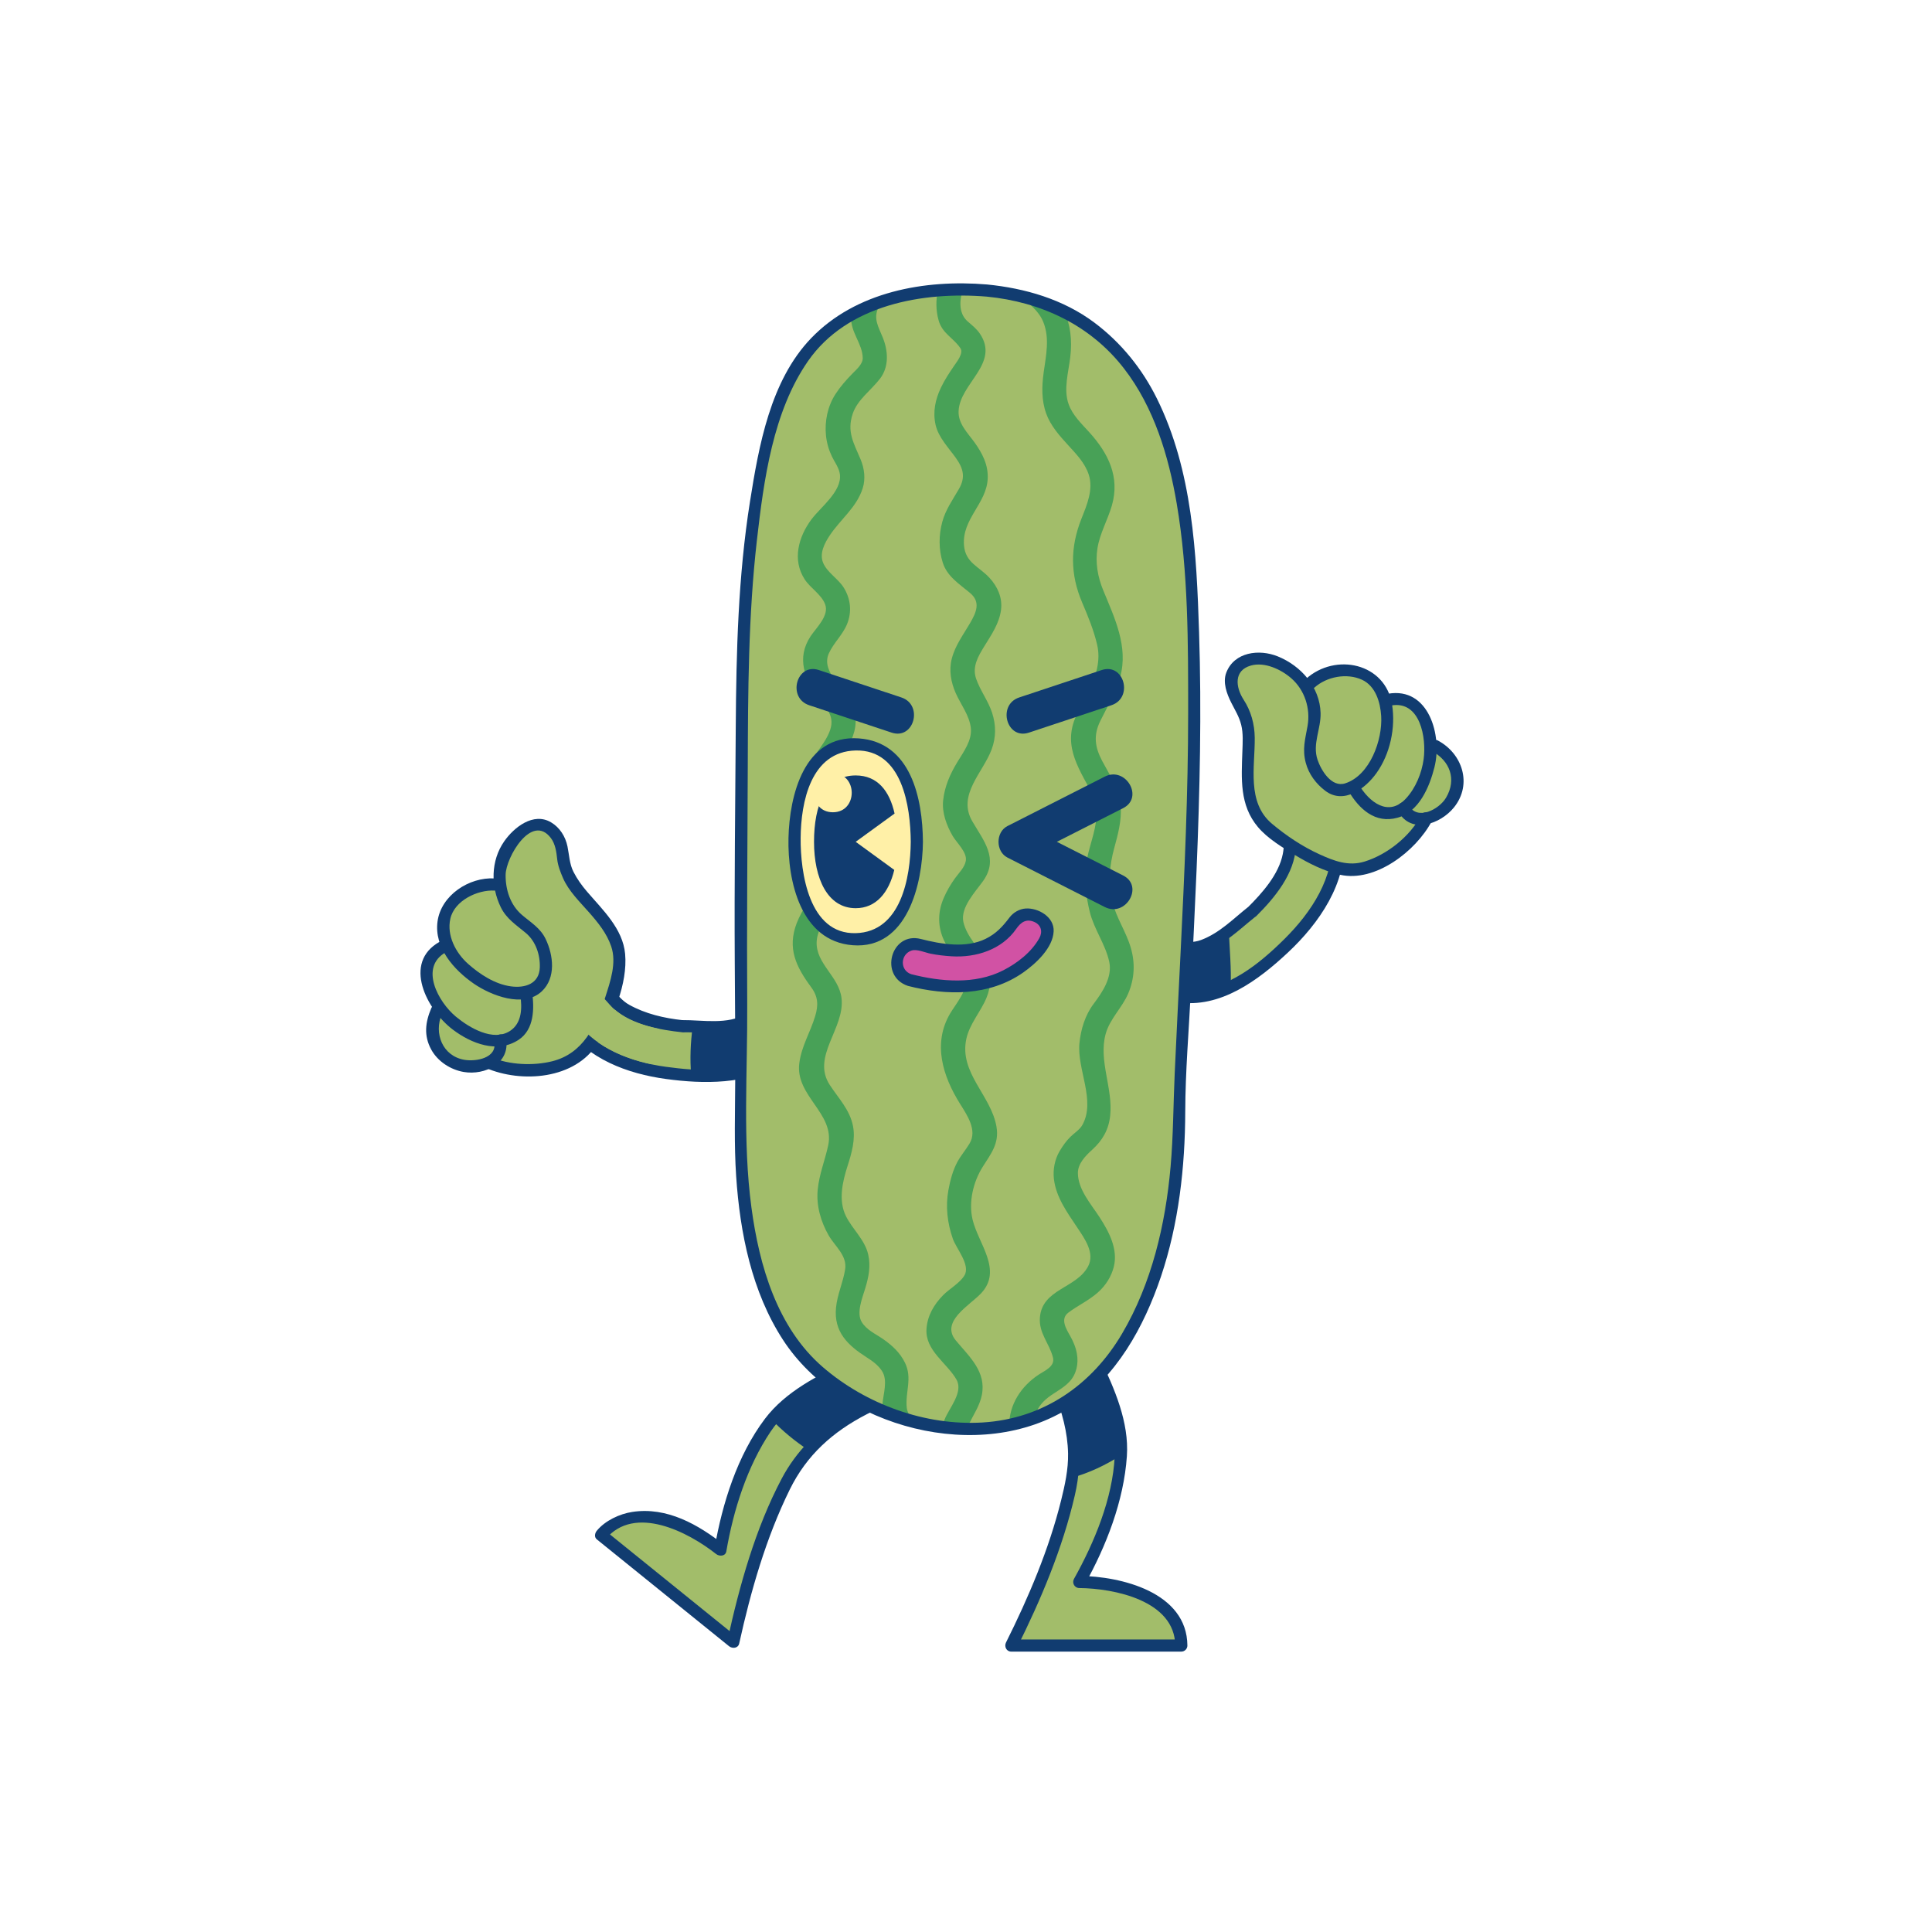<svg xmlns="http://www.w3.org/2000/svg" xmlns:xlink="http://www.w3.org/1999/xlink" width="3000" zoomAndPan="magnify" viewBox="0 0 2250 2250" height="3000" preserveAspectRatio="xMidYMid meet" version="1.2"><g id="6393a4ecfa"><path style=" stroke:none;fill-rule:nonzero;fill:#a2bd6a;fill-opacity:1;" d="M 663.715 1191.066 C 688.918 1229.312 741.336 1246.367 784.961 1250.598 C 833.07 1255.262 892.195 1255.055 926.551 1215.371 C 950.43 1187.785 908.973 1149.156 885.016 1176.832 C 875.062 1188.332 860.992 1192.715 845.855 1194.617 C 836.949 1195.738 827.93 1195.918 818.965 1195.922 C 814.035 1195.926 809.105 1195.727 804.18 1195.52 C 802.93 1195.469 791.316 1194.805 795.242 1195.184 C 767.48 1192.488 725.742 1182.207 711.555 1160.672 C 691.492 1130.223 643.562 1160.473 663.715 1191.066 Z M 663.715 1191.066 "/><path style=" stroke:none;fill-rule:nonzero;fill:#113c70;fill-opacity:1;" d="M 657.602 1194.637 C 684.219 1233.223 730.66 1250.441 775.52 1256.57 C 819.605 1262.594 869.473 1263.055 908.844 1239.609 C 924.66 1230.188 940.684 1215.453 940.77 1195.883 C 940.832 1181.34 928.957 1166.469 915.309 1162.133 C 893.582 1155.227 885.496 1170.699 869.094 1180.664 C 847.531 1193.754 818.266 1187.816 794.434 1188.004 C 785.023 1188.078 785.652 1201.031 794.434 1202.164 C 794.703 1202.199 794.973 1202.234 795.242 1202.27 C 795.242 1197.551 795.242 1192.832 795.242 1188.109 C 773.645 1185.82 751.676 1180.77 732.613 1170.086 C 717.633 1161.691 712.23 1144.383 693.984 1141.363 C 663.867 1136.383 642.648 1169.246 657.602 1194.637 C 662.23 1202.5 674.477 1195.379 669.836 1187.488 C 661.852 1173.93 668.75 1160.574 683.18 1155.922 C 698.816 1150.883 705.602 1166.672 715.301 1175.168 C 736.316 1193.566 768.395 1199.422 795.242 1202.27 C 804.402 1203.238 804.109 1189.25 795.242 1188.105 C 794.977 1188.07 794.703 1188.035 794.438 1188 C 794.438 1192.719 794.438 1197.438 794.438 1202.164 C 827.082 1201.91 865.105 1208.07 890.023 1181.836 C 902.707 1168.484 920.922 1175.824 926.027 1192.324 C 931.801 1210.984 904.648 1226.41 891.359 1233.008 C 856.996 1250.086 812.395 1247.438 775.457 1242.387 C 736.035 1237.004 693.25 1221.43 669.836 1187.488 C 664.684 1180.027 652.398 1187.098 657.602 1194.637 Z M 657.602 1194.637 "/><path style=" stroke:none;fill-rule:nonzero;fill:#113c70;fill-opacity:1;" d="M 885.016 1176.828 C 875.059 1188.328 860.992 1192.715 845.855 1194.617 C 836.949 1195.734 827.93 1195.914 818.965 1195.918 C 814.875 1195.922 810.789 1195.777 806.703 1195.613 C 804.141 1214.379 803.363 1233.32 804.938 1252.121 C 848.566 1254.477 896.828 1249.695 926.547 1215.363 C 950.43 1187.785 908.977 1149.156 885.016 1176.828 Z M 885.016 1176.828 "/><path style=" stroke:none;fill-rule:nonzero;fill:#a2bd6a;fill-opacity:1;" d="M 669.137 1031.406 C 661.762 1021.285 656.211 1008.172 655.445 995.512 C 649.863 948.93 609.16 952.32 589.539 989.812 C 583.145 1001.344 580.012 1021.246 582.301 1030.051 C 566.883 1030.879 545.023 1035.848 535.621 1043.414 C 516.023 1057.473 512.441 1077.727 519.703 1097.398 C 487.367 1117.816 494.27 1148.316 509.828 1170.852 C 497.895 1193.941 501.668 1216.574 520.191 1232.031 C 533.438 1243.824 554.945 1244.617 569.078 1237.484 C 591.332 1247.664 608.816 1251.84 632.816 1245.309 C 659.809 1237.965 679.633 1226.047 687.223 1215.633 C 704.766 1191.555 714.605 1160.082 720.18 1130.695 C 728.465 1087.023 691.98 1062.766 669.137 1031.406 Z M 669.137 1031.406 "/><path style=" stroke:none;fill-rule:nonzero;fill:#113c70;fill-opacity:1;" d="M 502.258 1174.129 C 495.266 1190.582 493.398 1206.078 502.18 1222.246 C 509.742 1236.172 524.73 1245.805 540.051 1248.418 C 564.758 1252.633 594.602 1238.184 589.285 1209.715 C 587.609 1200.746 573.953 1204.555 575.621 1213.48 C 579.133 1232.266 554.367 1236.562 540.84 1234.254 C 515.273 1229.895 505.105 1203.359 514.488 1181.273 C 518.02 1172.973 505.82 1165.75 502.258 1174.129 Z M 502.258 1174.129 "/><path style=" stroke:none;fill-rule:nonzero;fill:#113c70;fill-opacity:1;" d="M 512.184 1096.695 C 468.176 1121.102 497.199 1176.203 527.219 1198.969 C 548.734 1215.281 579.344 1227.309 604.094 1210.875 C 622.246 1198.824 622.387 1174.23 619.621 1155.113 C 618.316 1146.105 604.668 1149.949 605.961 1158.879 C 608.105 1173.715 608.008 1191.301 594.172 1200.484 C 574.398 1213.613 546.438 1196.809 530.969 1184.02 C 510.465 1167.062 487.941 1126.332 519.332 1108.926 C 527.32 1104.496 520.18 1092.266 512.184 1096.695 Z M 512.184 1096.695 "/><path style=" stroke:none;fill-rule:nonzero;fill:#113c70;fill-opacity:1;" d="M 575.984 1023.004 C 546.324 1021.273 513.664 1042.578 509.539 1073.195 C 505.457 1103.5 528.523 1129.426 551.566 1145.402 C 571.426 1159.172 609.832 1174.445 630.988 1154.484 C 647.711 1138.715 644.504 1112.395 635.445 1093.555 C 629.262 1080.688 618.258 1074.375 607.887 1065.527 C 594.262 1053.906 588.609 1036.035 588.852 1018.656 C 589.129 998.676 619.238 946.461 641.57 976.039 C 646.711 982.852 647.988 992.07 648.863 1000.277 C 649.699 1008.129 652.555 1015.34 655.645 1022.52 C 662.188 1037.684 675.285 1050.367 686.043 1062.586 C 696.551 1074.527 706.652 1086.945 711.82 1102.195 C 718.332 1121.402 710.785 1142.984 704.883 1161.402 C 694.195 1194.754 679.199 1226.984 642.973 1235.969 C 621.336 1241.34 593.34 1240.344 572.648 1231.371 C 564.359 1227.777 557.137 1239.973 565.496 1243.598 C 607.684 1261.891 669.93 1256.91 695.824 1215.199 C 713.684 1186.434 731.125 1145.453 728.02 1110.973 C 725.363 1081.449 701.699 1059.453 683.543 1038.242 C 677.438 1031.113 672.145 1023.734 667.879 1015.367 C 663.141 1006.074 662.938 995.695 660.883 985.707 C 658.512 974.195 651.871 963.637 641.695 957.645 C 621.078 945.5 598.465 963.66 587.203 979.809 C 571.41 1002.445 571.41 1032.211 583.16 1056.449 C 589.773 1070.082 601.238 1077.219 612.355 1086.535 C 623.996 1096.285 629.168 1111.992 628.652 1126.762 C 627.988 1145.625 611.695 1150.969 595.059 1148.727 C 576.371 1146.207 558.715 1134.637 544.953 1122.355 C 530.633 1109.574 520.109 1089.355 524.457 1069.953 C 529.211 1048.734 556.227 1036.02 575.984 1037.172 C 585.117 1037.699 585.066 1023.535 575.984 1023.004 Z M 575.984 1023.004 "/><path style=" stroke:none;fill-rule:nonzero;fill:#a2bd6a;fill-opacity:1;" d="M 767.641 1198.207 C 747.371 1194.117 726.676 1186.871 712.965 1173.129 C 703.629 1163.785 696.484 1150.105 680.82 1156.699 C 667.809 1162.141 662.383 1174.812 669.711 1187.266 C 690.008 1216.734 724.68 1232.371 759.184 1239.52 C 763.352 1225.973 766.547 1212.273 767.641 1198.207 Z M 767.641 1198.207 "/><path style=" stroke:none;fill-rule:nonzero;fill:#a2bd6a;fill-opacity:1;" d="M 1558.254 976.16 C 1562.559 1021.754 1532.363 1067.852 1500.996 1098.449 C 1466.402 1132.191 1420.164 1169.023 1368.52 1159.574 C 1332.625 1153.008 1340.754 1096.945 1376.773 1103.531 C 1391.738 1106.27 1405.453 1100.887 1418.449 1092.902 C 1426.094 1088.199 1433.238 1082.695 1440.234 1077.094 C 1444.082 1074.012 1447.801 1070.773 1451.512 1067.531 C 1452.461 1066.703 1461.098 1058.918 1458.273 1061.676 C 1478.234 1042.203 1504.34 1008.066 1501.918 982.398 C 1498.488 946.094 1554.809 939.691 1558.254 976.16 Z M 1558.254 976.16 "/><path style=" stroke:none;fill-rule:nonzero;fill:#113c70;fill-opacity:1;" d="M 1551.168 976.16 C 1554.34 1021.797 1527.086 1062.551 1495.984 1093.441 C 1466.453 1122.777 1429.926 1152.312 1386.512 1153.988 C 1371.43 1154.57 1354.387 1151.23 1352.496 1133.699 C 1351.031 1120.121 1360.922 1108.43 1374.891 1110.363 C 1411.879 1115.484 1437.398 1086.984 1463.848 1066.098 C 1460.512 1062.758 1457.168 1059.418 1453.832 1056.082 C 1453.645 1056.277 1453.453 1056.477 1453.266 1056.668 C 1446.934 1063.246 1456.797 1073.137 1463.285 1066.684 C 1484.699 1045.387 1507.809 1017.324 1509.16 985.793 C 1509.754 972.004 1511.848 962.555 1527.059 959.164 C 1540.305 956.215 1549.73 965.793 1551.426 978.043 C 1552.672 987.059 1566.32 983.207 1565.086 974.281 C 1561.309 946.98 1528.449 935.656 1507.289 952.859 C 1492.875 964.582 1497.105 978.496 1493.945 994.555 C 1489.254 1018.395 1469.926 1040.102 1453.262 1056.668 C 1456.602 1060.008 1459.941 1063.348 1463.281 1066.684 C 1463.469 1066.488 1463.656 1066.289 1463.848 1066.098 C 1470.344 1059.344 1460.824 1050.559 1453.828 1056.082 C 1436.066 1070.109 1420.465 1086.547 1398.766 1094.699 C 1380.816 1101.441 1364.129 1090.727 1348.551 1105.141 C 1339.066 1113.91 1337.043 1128.219 1339.266 1140.266 C 1342.207 1156.215 1356.344 1164.789 1371.18 1167.121 C 1420.965 1174.957 1465.641 1141.367 1499.781 1109.434 C 1536.258 1075.316 1568.961 1028.332 1565.34 976.164 C 1564.711 967.102 1550.539 967.043 1551.168 976.16 Z M 1551.168 976.16 "/><path style=" stroke:none;fill-rule:nonzero;fill:#113c70;fill-opacity:1;" d="M 1431.055 1084.223 C 1426.969 1087.285 1422.793 1090.23 1418.449 1092.902 C 1405.453 1100.891 1391.738 1106.27 1376.77 1103.531 C 1340.75 1096.945 1332.621 1153.008 1368.516 1159.574 C 1391.34 1163.75 1413.102 1158.875 1433.273 1149.234 C 1434.023 1127.656 1432.078 1105.902 1431.055 1084.223 Z M 1431.055 1084.223 "/><path style=" stroke:none;fill-rule:nonzero;fill:#a2bd6a;fill-opacity:1;" d="M 1454.027 855.051 C 1453.438 842.547 1449.555 828.844 1442.223 818.488 C 1417.398 778.672 1451.262 755.848 1490.047 772.809 C 1502.254 777.801 1517.164 791.355 1520.891 799.66 C 1533.43 790.656 1553.59 780.852 1565.66 780.867 C 1589.75 779.566 1605.227 793.117 1611.887 813.004 C 1649.895 808.691 1663.609 836.797 1665.594 864.102 C 1689.359 874.641 1700.594 894.652 1695.832 918.297 C 1692.891 935.781 1676.613 949.859 1661.125 953.137 C 1650.152 975 1639.133 989.203 1616.324 999.121 C 1590.676 1010.285 1567.754 1013.398 1555.312 1010.023 C 1526.551 1002.23 1499.164 983.84 1476.414 964.414 C 1442.602 935.547 1455.855 893.801 1454.027 855.051 Z M 1454.027 855.051 "/><path style=" stroke:none;fill-rule:nonzero;fill:#113c70;fill-opacity:1;" d="M 1667.445 874.648 C 1688.473 885.84 1696.809 907.547 1684.02 929.082 C 1675.961 942.656 1650.516 956.148 1640.602 937.75 C 1636.273 929.703 1624.039 936.855 1628.367 944.898 C 1643.066 972.191 1677.73 959.723 1693.363 940.227 C 1715.004 913.234 1703.035 877.559 1674.594 862.422 C 1666.539 858.133 1659.379 870.359 1667.445 874.648 Z M 1667.445 874.648 "/><path style=" stroke:none;fill-rule:nonzero;fill:#113c70;fill-opacity:1;" d="M 1620.238 821.586 C 1654.117 815.668 1661.34 859.453 1657.969 884.117 C 1655.73 900.5 1648.598 917.887 1637.316 930.004 C 1616.914 951.918 1594.426 933.836 1582.742 914.16 C 1578.082 906.316 1565.832 913.434 1570.508 921.309 C 1583.039 942.406 1601.617 959.492 1627.602 952.305 C 1652.75 945.344 1664.789 916.344 1670.539 893.562 C 1679.91 856.441 1663.902 799.641 1616.469 807.934 C 1607.484 809.504 1611.309 823.148 1620.238 821.586 Z M 1620.238 821.586 "/><path style=" stroke:none;fill-rule:nonzero;fill:#113c70;fill-opacity:1;" d="M 1530.848 800.742 C 1544.996 787.965 1568.5 783.52 1586.113 791.605 C 1602.039 798.914 1607.523 817.875 1608.52 833.875 C 1610.25 861.734 1595.395 903.066 1566.578 912.289 C 1550.559 917.414 1538.477 896.918 1534.367 884.691 C 1528.227 866.41 1538.457 848.93 1537.949 830.445 C 1537.113 799.992 1515.109 775.375 1488.07 764.418 C 1466.316 755.598 1437.371 759.301 1428.141 783.301 C 1423.75 794.711 1428.715 807.969 1433.82 818.141 C 1438.266 827 1443.055 834.352 1445.504 844.195 C 1447.996 854.188 1447.215 865.086 1446.863 875.277 C 1445.777 906.84 1443.391 937.617 1465.062 963.27 C 1476.277 976.547 1493.465 986.867 1508.137 995.793 C 1524.066 1005.484 1542.301 1014.602 1560.59 1018.738 C 1601.594 1028.016 1649.016 991.086 1667.25 956.711 C 1671.523 948.648 1659.297 941.492 1655.016 949.562 C 1641.941 974.203 1615.641 995.156 1589.227 1003.359 C 1570.543 1009.164 1553.766 1002.715 1536.762 994.969 C 1516.773 985.863 1498.227 973.477 1481.426 959.41 C 1451.629 934.461 1461.637 892.996 1461.258 859.07 C 1461.082 843.324 1456.93 828.148 1448.348 814.918 C 1438.73 800.098 1436.777 780.727 1456.785 775.094 C 1472.875 770.562 1491.965 779.602 1503.785 789.898 C 1519.57 803.648 1526.379 825.25 1522.754 845.574 C 1519.988 861.074 1516.488 872.586 1520.711 888.457 C 1524.215 901.621 1532.699 912.883 1543.426 920.98 C 1565.188 937.414 1590.289 918.207 1603.082 900.25 C 1618.977 877.953 1625.383 847.645 1621.25 820.879 C 1613.719 772.113 1555.211 759.68 1520.836 790.73 C 1514.039 796.863 1524.09 806.844 1530.848 800.742 Z M 1530.848 800.742 "/><path style=" stroke:none;fill-rule:nonzero;fill:#a2bd6a;fill-opacity:1;" d="M 1085.969 1611.148 C 1085.969 1611.148 988.676 1633.062 939.422 1690.215 C 890.164 1747.363 854.043 1912.145 854.043 1912.145 L 700.031 1787.707 C 700.031 1787.707 746.59 1730.137 839.039 1804.832 C 839.039 1804.832 860.637 1678.062 918.516 1633.938 C 976.398 1589.816 1060.699 1564.473 1060.699 1564.473 Z M 1085.969 1611.148 "/><path style=" stroke:none;fill-rule:nonzero;fill:#113c70;fill-opacity:1;" d="M 1084.09 1604.32 C 1014.336 1620.211 944.598 1657.195 910.359 1721.996 C 879.727 1779.977 861.262 1846.418 847.211 1910.262 C 851.16 1909.219 855.109 1908.18 859.051 1907.141 C 807.715 1865.656 756.375 1824.176 705.039 1782.699 C 705.039 1786.035 705.039 1789.375 705.039 1792.711 C 739.102 1751.328 802.242 1784.672 834.031 1809.84 C 837.73 1812.766 844.871 1812.543 845.871 1806.715 C 854.172 1758.484 870.047 1708.094 897.41 1667.285 C 919.422 1634.453 957.277 1615.395 992.059 1598.898 C 1014.785 1588.121 1038.484 1578.598 1062.586 1571.301 C 1059.918 1570.219 1057.25 1569.133 1054.586 1568.047 C 1063.008 1583.605 1071.434 1599.164 1079.855 1614.727 C 1084.207 1622.762 1096.441 1615.609 1092.09 1607.578 C 1083.668 1592.02 1075.242 1576.461 1066.82 1560.898 C 1065.344 1558.176 1061.773 1556.75 1058.82 1557.645 C 1034.789 1564.918 1011.363 1574.555 988.547 1584.977 C 953.305 1601.074 914.73 1620.711 890.887 1652.266 C 858.801 1694.727 841.172 1750.898 832.207 1802.953 C 836.156 1801.91 840.102 1800.867 844.047 1799.828 C 813.395 1775.562 776.812 1754.594 736.375 1760.777 C 721.582 1763.039 704.738 1770.895 695.02 1782.703 C 692.777 1785.426 691.812 1790.125 695.02 1792.715 C 746.359 1834.195 797.695 1875.676 849.035 1917.156 C 852.871 1920.258 859.621 1919.715 860.871 1914.031 C 874.285 1853.074 892.117 1790.871 919.723 1734.781 C 939.527 1694.539 969.664 1667.555 1009.387 1647.02 C 1033.949 1634.324 1060.836 1624.137 1087.855 1617.98 C 1096.758 1615.945 1092.98 1602.293 1084.09 1604.32 Z M 1084.09 1604.32 "/><path style=" stroke:none;fill-rule:nonzero;fill:#113c70;fill-opacity:1;" d="M 941.023 1688.441 C 990.746 1632.625 1085.969 1611.148 1085.969 1611.148 L 1060.699 1564.469 C 1060.699 1564.469 976.395 1589.812 918.516 1633.934 C 911.418 1639.352 904.863 1646.012 898.828 1653.527 C 911.555 1666.637 925.75 1678.395 941.023 1688.441 Z M 941.023 1688.441 "/><path style=" stroke:none;fill-rule:nonzero;fill:#a2bd6a;fill-opacity:1;" d="M 1186.676 1536.582 C 1186.676 1536.582 1248.551 1614.758 1250.906 1690.152 C 1253.262 1765.551 1177.715 1916.391 1177.715 1916.391 L 1375.75 1916.391 C 1375.75 1916.391 1375.75 1842.359 1256.879 1842.359 C 1256.879 1842.359 1319.82 1730.207 1302.559 1659.523 C 1285.305 1588.84 1235.684 1516.16 1235.684 1516.16 Z M 1186.676 1536.582 "/><path style=" stroke:none;fill-rule:nonzero;fill:#113c70;fill-opacity:1;" d="M 1181.664 1541.586 C 1198.898 1563.488 1216.008 1593.777 1227.441 1621.301 C 1236.828 1643.887 1243.387 1668.148 1243.871 1692.695 C 1244.234 1711.078 1240.191 1729.496 1235.789 1747.23 C 1221.609 1804.355 1197.887 1860.234 1171.598 1912.82 C 1169.246 1917.531 1172.082 1923.477 1177.715 1923.477 C 1243.727 1923.477 1309.738 1923.477 1375.75 1923.477 C 1379.59 1923.477 1382.859 1920.254 1382.832 1916.395 C 1382.387 1854.188 1305.297 1835.688 1256.879 1835.281 C 1258.914 1838.832 1260.957 1842.387 1262.992 1845.938 C 1288.344 1800.562 1308.793 1747.961 1312.359 1695.867 C 1315.086 1656.086 1297.828 1617.152 1281.125 1581.996 C 1269.762 1558.07 1256.707 1534.516 1241.801 1512.582 C 1240.176 1510.191 1236.824 1508.07 1233.801 1509.328 C 1217.461 1516.137 1201.129 1522.945 1184.789 1529.75 C 1176.484 1533.211 1180.125 1546.918 1188.555 1543.406 C 1204.895 1536.602 1221.227 1529.793 1237.566 1522.984 C 1234.898 1521.902 1232.23 1520.816 1229.566 1519.73 C 1242.875 1539.316 1254.414 1560.211 1265.062 1581.328 C 1282.809 1616.523 1300.125 1655.715 1298.195 1695.867 C 1295.832 1745.008 1274.566 1796.18 1250.758 1838.789 C 1248.137 1843.484 1251.438 1849.398 1256.875 1849.441 C 1297.535 1849.785 1368.285 1864.047 1368.66 1916.391 C 1371.023 1914.027 1373.383 1911.672 1375.746 1909.309 C 1309.734 1909.309 1243.723 1909.309 1177.711 1909.309 C 1179.75 1912.859 1181.789 1916.414 1183.828 1919.965 C 1212.113 1863.371 1237.555 1803.047 1251.766 1741.305 C 1261.984 1696.902 1256.996 1655.781 1239.492 1613.656 C 1227.406 1584.574 1211.188 1556.363 1191.68 1531.566 C 1186.035 1524.398 1176.086 1534.496 1181.664 1541.586 Z M 1181.664 1541.586 "/><path style=" stroke:none;fill-rule:nonzero;fill:#113c70;fill-opacity:1;" d="M 1248.539 1720.867 C 1268.613 1715.293 1287.562 1706.258 1305.328 1694.957 C 1305.988 1682.531 1305.246 1670.523 1302.559 1659.527 C 1285.305 1588.844 1235.684 1516.16 1235.684 1516.16 L 1186.676 1536.582 C 1186.676 1536.582 1248.551 1614.762 1250.906 1690.156 C 1251.195 1699.395 1250.309 1709.773 1248.539 1720.867 Z M 1248.539 1720.867 "/><path style=" stroke:none;fill-rule:nonzero;fill:#a2bd6a;fill-opacity:1;" d="M 1149.359 338.375 C 1094.574 333.379 1037.996 342.121 995.809 364.176 C 926.566 400.379 905.949 463.938 890.109 532.312 C 858 683.773 865.586 827.367 863.082 981.637 C 861.32 1090.031 864.586 1199.148 862.82 1309 C 861.43 1395.484 874.742 1516.363 939.926 1584.441 C 1015.484 1662.594 1163.383 1696.898 1255.723 1623.469 C 1347.656 1550.363 1373.188 1405.121 1373.25 1294.625 C 1381.922 1075.648 1400.773 856.113 1384.242 642.949 C 1373.477 504.141 1323.988 354.305 1149.359 338.375 Z M 1149.359 338.375 "/><path style=" stroke:none;fill-rule:nonzero;fill:#48a157;fill-opacity:1;" d="M 1098.008 1661.688 C 1107.711 1662.98 1117.445 1663.746 1127.16 1663.926 C 1127.133 1662.137 1127.586 1660.145 1128.703 1657.879 C 1134.094 1646.918 1140.902 1637.086 1143.398 1624.895 C 1148.988 1597.574 1128.969 1580.094 1113.207 1561.172 C 1094.707 1538.961 1129.359 1520.324 1142.613 1506.152 C 1167.945 1479.062 1139.34 1448.48 1132.668 1420.375 C 1127.812 1399.918 1133.371 1376.551 1144.348 1359.055 C 1154.07 1343.559 1163.859 1331.863 1160.508 1312.211 C 1154.27 1275.582 1116.773 1249.562 1125.406 1209.781 C 1129.195 1192.312 1142.117 1178.379 1148.863 1162.043 C 1154.562 1148.234 1154.582 1134.07 1148.379 1120.395 C 1140.926 1103.949 1126.027 1091.695 1121.969 1073.777 C 1118.152 1056.895 1136.301 1038.156 1144.984 1025.902 C 1163.531 999.734 1145.402 979.027 1132.301 956.426 C 1114.496 925.699 1144.828 899.84 1154.91 872.633 C 1160.098 858.625 1160.02 844.43 1155.441 830.254 C 1150.887 816.137 1141.465 804.215 1136.715 790.227 C 1132.004 776.359 1139.227 764.199 1146.293 752.703 C 1154.477 739.387 1163.781 726.086 1165.793 710.207 C 1167.586 696.07 1161.832 683.27 1152.395 672.996 C 1140.172 659.688 1124.324 655.523 1122.672 635.141 C 1120.176 604.281 1148.883 586.562 1150.281 557.52 C 1151.051 541.477 1144.094 528.004 1134.984 515.309 C 1126.863 503.996 1115.688 493.418 1116.383 478.617 C 1117.91 446.34 1164.52 423.473 1141.254 388.699 C 1137.516 383.109 1132.215 378.891 1127.188 374.539 C 1119.242 367.668 1117.465 357.742 1118.922 347.559 C 1119.438 343.961 1120.332 340.457 1121.535 337.047 C 1111.719 336.98 1101.945 337.359 1092.281 338.164 C 1089.867 349.406 1089.797 361.117 1093.055 372.926 C 1097.363 388.57 1110.285 393.262 1118.52 405.574 C 1122.363 411.316 1114.406 421.211 1111.504 425.484 C 1105.652 434.102 1100.246 442.086 1095.77 451.527 C 1089.207 465.355 1086.176 479.816 1089.613 494.871 C 1092.914 509.328 1104.566 521.312 1112.945 532.977 C 1122.051 545.664 1124.594 555.855 1116.766 569.461 C 1109.434 582.195 1101.262 593.43 1097.355 607.863 C 1093.199 623.238 1093.113 639.98 1097.914 655.176 C 1103.074 671.508 1117.398 680.172 1129.746 690.574 C 1142.438 701.27 1136.926 713.254 1129.824 725.508 C 1121.957 739.086 1112.398 751.633 1108.445 767.086 C 1104.953 780.719 1107.48 794.723 1113.102 807.352 C 1118.934 820.461 1128.91 833.062 1130.609 847.648 C 1132.301 862.191 1122.18 875.527 1115.062 887.281 C 1106.496 901.426 1100.195 915.539 1098.383 932.078 C 1096.809 946.422 1102.391 961.34 1109.445 973.508 C 1114.008 981.383 1126.52 992.555 1124.793 1002.508 C 1123.438 1010.297 1116.477 1016.832 1112.059 1023.02 C 1106.93 1030.203 1102.512 1037.766 1099.023 1045.867 C 1092.504 1061.008 1091.891 1076.781 1098.055 1092.137 C 1104.715 1108.723 1119.777 1120.59 1124.625 1137.902 C 1128.441 1151.523 1112.824 1169.602 1106.543 1180.277 C 1085.898 1215.336 1098.008 1253.375 1117.875 1285.203 C 1126.238 1298.602 1138.445 1316.176 1129.184 1331.672 C 1124.781 1339.043 1119.176 1345.453 1115.043 1353.043 C 1109.594 1363.059 1106.562 1374.828 1104.52 1385.945 C 1101.008 1405.047 1103.316 1424.434 1109.656 1442.664 C 1113.566 1453.91 1130.402 1473.141 1123.273 1485.211 C 1117.961 1494.207 1105.727 1500.863 1098.43 1508.281 C 1087.66 1519.223 1080.016 1532.242 1078.988 1547.719 C 1077.32 1572.805 1102.91 1587.371 1113.895 1606.641 C 1122.367 1621.504 1104.988 1640.137 1099.938 1653.539 C 1098.883 1656.34 1098.266 1659.055 1098.008 1661.688 Z M 1098.008 1661.688 "/><path style=" stroke:none;fill-rule:nonzero;fill:#48a157;fill-opacity:1;" d="M 1056.023 1639.5 C 1054.062 1621.164 1062.812 1605.066 1053.902 1586.988 C 1048.098 1575.207 1039.176 1566.996 1028.543 1559.551 C 1019.871 1553.484 1009.18 1548.98 1003.543 1539.598 C 997.109 1528.883 1004.344 1511.324 1007.586 1500.621 C 1011.652 1487.211 1014.238 1474.73 1011.059 1460.816 C 1007.164 1443.762 992.758 1431.594 985.199 1416.355 C 976.105 1398.02 981.184 1376.203 987.055 1357.875 C 991.824 1342.988 996.484 1327.047 993.379 1311.309 C 989.633 1292.336 976.57 1279.176 966.336 1263.508 C 944.578 1230.203 984.352 1197.562 980.016 1162.227 C 976.91 1136.93 949.969 1122.426 951.074 1096.695 C 951.707 1082.02 963.391 1067.172 969.91 1054.578 C 977.691 1039.535 981.688 1024.094 979.176 1007.156 C 974.113 973.059 946.418 943.574 963.996 908.914 C 977.656 881.973 1005.613 856.145 993.555 823.324 C 986.5 804.121 955.188 783.293 965.25 760.977 C 970.84 748.578 981.469 739.348 986.582 726.574 C 992.285 712.312 990.676 697.305 982.598 684.328 C 976.094 673.891 963.352 666.836 958.609 655.441 C 954.062 644.523 960.336 632.516 966.266 623.609 C 978.902 604.609 997.723 590.934 1004.777 568.367 C 1008.156 557.555 1006.621 545.5 1002.34 535.234 C 994.344 516.07 985.938 502.969 993.117 481.684 C 998.605 465.422 1014.707 454.27 1024.859 441.012 C 1035.66 426.914 1034.305 408.461 1028.008 392.914 C 1022.914 380.344 1016.625 370.809 1023.324 357.473 C 1024.535 355.055 1026.074 352.875 1027.781 350.855 C 1016.473 354.562 1005.73 358.988 995.809 364.176 C 994.395 364.914 993.039 365.68 991.668 366.441 C 991.551 367.484 991.391 368.504 991.324 369.566 C 990.285 386.719 1004.527 400.254 1004.742 417.016 C 1004.836 424.121 996.969 430.715 992.527 435.277 C 985.32 442.691 978.695 450.176 973.047 458.867 C 963.855 473.004 960.227 490.645 961.938 507.254 C 962.812 515.719 965.184 523.996 968.867 531.672 C 972.047 538.293 977.258 544.922 978.148 552.438 C 980.5 572.352 955.645 590.59 945.047 604.824 C 929.922 625.141 922.375 651.926 937.117 674.688 C 943.754 684.934 956.453 692.141 960.906 703.633 C 966.023 716.824 950.668 730.969 944.098 740.855 C 927.113 766.43 937.051 791.383 954.027 813.301 C 960.324 821.434 968.105 829.914 968.363 840.715 C 968.734 856.395 951.613 874.539 943.797 887.148 C 934.969 901.379 929.234 916.684 928.855 933.52 C 928.461 950.973 936.215 967.797 942.656 983.574 C 948.734 998.453 954.461 1013.867 949.84 1029.902 C 945.262 1045.789 933.922 1059.352 927.965 1074.785 C 916.512 1104.449 927.137 1125.934 944.605 1149.586 C 952.844 1160.742 953.27 1170.5 949.266 1183.672 C 943.559 1202.449 933.535 1218.121 930.895 1237.957 C 925.766 1276.473 972.617 1296.512 964.496 1333.973 C 960.715 1351.426 954.09 1367.375 952.316 1385.348 C 950.477 1404.012 955.848 1422.656 965.043 1438.727 C 972.254 1451.332 986.746 1462.098 984.254 1478.223 C 981.91 1493.371 975.148 1507.348 973.633 1522.793 C 970.84 1551.297 987.438 1566.82 1009.621 1580.961 C 1016.402 1585.285 1022.781 1589.922 1027.211 1596.758 C 1034.301 1607.703 1028.535 1623.637 1027.672 1635.566 C 1027.492 1638.055 1027.648 1640.477 1027.957 1642.871 C 1039.645 1647.68 1051.715 1651.691 1063.996 1654.934 C 1059.738 1649.867 1056.57 1644.613 1056.023 1639.5 Z M 1056.023 1639.5 "/><path style=" stroke:none;fill-rule:nonzero;fill:#48a157;fill-opacity:1;" d="M 1295.348 1049.902 C 1290.191 1029.074 1292.059 1007.914 1297.68 987.484 C 1302.059 971.562 1306.324 955.559 1305.172 938.906 C 1303.805 919.23 1292.535 903.148 1283.609 886.227 C 1275.07 870.031 1273.195 856.395 1281.406 839.605 C 1289.75 822.547 1299.527 806.789 1304.586 788.289 C 1314.289 752.82 1297.863 719.281 1284.73 687.262 C 1278.328 671.652 1275.418 655.094 1278.137 638.281 C 1280.918 621.09 1290.109 605.309 1294.906 588.652 C 1304.52 555.273 1290.57 527.734 1268.641 503.469 C 1259.629 493.496 1249.211 483.773 1244.562 470.832 C 1238.266 453.312 1244.43 433.328 1246.469 415.602 C 1248.727 395.961 1246.594 378.379 1239.523 362.719 C 1223.848 354.945 1206.559 348.734 1187.492 344.371 C 1187.695 344.559 1187.879 344.75 1188.102 344.934 C 1198.461 353.547 1209.648 361.953 1214.93 374.801 C 1222.738 393.797 1218.164 414.172 1215.457 433.695 C 1213.23 449.734 1212.809 466.074 1218.359 481.523 C 1223.465 495.734 1233.758 507.297 1243.785 518.27 C 1253.266 528.648 1263.309 538.871 1267.863 552.484 C 1273.68 569.883 1265.785 588.086 1259.438 604.109 C 1246.254 637.383 1246.215 668.766 1260.305 701.789 C 1267.168 717.867 1273.613 733.496 1277.672 750.566 C 1282.148 769.375 1276.371 787.484 1268.168 804.293 C 1260.332 820.355 1249.719 835.223 1247.66 853.422 C 1245.738 870.434 1251.59 885.59 1259.137 900.531 C 1267.68 917.449 1277.934 930.98 1276.926 950.73 C 1275.957 969.852 1267.109 988.234 1264.812 1007.297 C 1262.613 1025.539 1264.742 1044.211 1269.137 1061.961 C 1274.195 1082.402 1287.41 1099.711 1291.82 1120.113 C 1295.68 1137.965 1283.836 1155.559 1273.723 1168.945 C 1263.762 1182.137 1258.703 1198.746 1257.102 1214.953 C 1254.109 1245.254 1276.445 1281.805 1260.461 1310.238 C 1257.496 1315.516 1251.176 1319.535 1246.879 1323.676 C 1241.805 1328.57 1237.547 1334.625 1233.988 1340.684 C 1228.387 1350.219 1226.141 1361.805 1227.348 1372.727 C 1229.723 1394.254 1242.957 1412.129 1254.605 1429.645 C 1263.105 1442.426 1275.488 1459.355 1267.105 1474.98 C 1253.414 1500.508 1213.66 1501.035 1211.074 1534.367 C 1209.648 1552.715 1222.043 1564.293 1226.266 1580.887 C 1228.914 1591.293 1216.922 1596.117 1209.859 1600.758 C 1188.883 1614.551 1175.352 1635.961 1175.309 1659.844 C 1185.277 1657.887 1195.059 1655.195 1204.59 1651.762 C 1206.316 1643.637 1210.707 1636.199 1217.613 1629.992 C 1226.281 1622.203 1237.383 1617.812 1245.449 1609.168 C 1253.68 1600.352 1256.207 1588.277 1254.16 1576.621 C 1252.797 1568.836 1249.988 1562.355 1246.125 1555.504 C 1241.574 1547.441 1234.469 1535.996 1244.207 1528.664 C 1255.43 1520.211 1267.812 1514.707 1278.578 1505.199 C 1287.484 1497.332 1294.363 1486.68 1297.18 1475.121 C 1302.23 1454.395 1291.367 1434.281 1280.473 1417.465 C 1270.555 1402.152 1255.344 1385.266 1255.309 1366.023 C 1255.289 1355.027 1264.383 1345.852 1271.898 1339.039 C 1283.957 1328.105 1291.105 1315.867 1292.895 1299.465 C 1296.383 1267.516 1279.105 1235.395 1287.645 1204.105 C 1292.441 1186.535 1307.02 1173.434 1314.035 1156.75 C 1321.293 1139.488 1322.148 1121.809 1316.938 1103.84 C 1311.512 1085.125 1300.109 1069.133 1295.348 1049.902 Z M 1295.348 1049.902 "/><path style=" stroke:none;fill-rule:nonzero;fill:#113c70;fill-opacity:1;" d="M 1149.359 331.293 C 1076.949 325.246 996.766 339.594 944.594 393.918 C 897.078 443.391 883.723 519.215 873.414 584.223 C 859.684 670.844 857.434 758.707 856.863 846.246 C 856.273 937.434 855.133 1028.629 855.699 1119.816 C 855.992 1166.137 856.398 1212.457 856.227 1258.777 C 856.09 1295.863 854.84 1332.871 857.328 1369.902 C 861.758 1435.785 875.48 1504.508 911.996 1560.59 C 978.867 1663.293 1141.832 1706.07 1246.523 1638.836 C 1299.887 1604.566 1332.438 1545.035 1352.121 1486.48 C 1372.75 1425.121 1380.137 1359.121 1380.328 1294.625 C 1380.473 1247.914 1384.512 1200.895 1386.84 1154.246 C 1389.176 1107.543 1391.52 1060.84 1393.473 1014.121 C 1397.348 921.555 1399.434 828.875 1396.434 736.246 C 1393.449 644.258 1388.898 548.141 1347.324 464.109 C 1330.113 429.328 1305.473 398.863 1274.375 375.609 C 1238.184 348.555 1193.828 335.656 1149.359 331.293 C 1140.266 330.402 1140.352 344.57 1149.359 345.457 C 1212.438 351.641 1269.898 378.523 1309.07 429.238 C 1343.977 474.422 1360.969 531.027 1370.422 586.559 C 1384.004 666.379 1383.723 749.504 1383.723 830.23 C 1383.727 923.336 1379.484 1016.391 1374.91 1109.363 C 1372.609 1156.145 1370.188 1202.914 1368.07 1249.707 C 1366.426 1286.051 1366.449 1322.508 1363.262 1358.766 C 1357.344 1426.062 1341.289 1494.582 1306.742 1553.215 C 1271.348 1613.285 1214.699 1652.289 1144.414 1656.605 C 1077.844 1660.699 1008.57 1635.527 958.332 1592.18 C 905.016 1546.18 884.195 1473.855 875.141 1406.453 C 864.66 1328.434 870.691 1248.223 870.203 1169.75 C 869.633 1077.988 870.551 986.277 870.84 894.516 C 871.121 805.82 871.43 717.02 881.527 628.777 C 889.484 559.23 900.121 479.359 941.113 420.383 C 986.621 354.906 1074.973 339.242 1149.355 345.457 C 1158.469 346.215 1158.395 332.047 1149.359 331.293 Z M 1149.359 331.293 "/><path style=" stroke:none;fill-rule:nonzero;fill:#fff0a7;fill-opacity:1;" d="M 1067.75 980.379 C 1067.75 1043.035 1044.688 1093.828 996.531 1093.828 C 948.379 1093.828 925.316 1043.035 925.316 980.379 C 925.316 917.719 944.984 866.926 996.531 866.926 C 1048.082 866.926 1067.75 917.719 1067.75 980.379 Z M 1067.75 980.379 "/><path style=" stroke:none;fill-rule:nonzero;fill:#113c70;fill-opacity:1;" d="M 1060.664 980.379 C 1060.301 1021.914 1049.336 1085.414 996.531 1086.746 C 942.047 1088.125 932.133 1016.125 932.426 976.027 C 932.734 933.914 944.316 875.215 996.531 874.012 C 1050.922 872.746 1060.367 939.473 1060.664 980.379 C 1060.734 989.504 1074.902 989.512 1074.836 980.379 C 1074.465 930.035 1061.012 864.242 1000.078 859.926 C 936.492 855.422 919.375 926.484 918.262 976.023 C 917.137 1026.137 932.516 1096.145 993.137 1100.82 C 1056.82 1105.73 1074.41 1028.898 1074.84 980.379 C 1074.914 971.238 1060.746 971.25 1060.664 980.379 Z M 1060.664 980.379 "/><path style=" stroke:none;fill-rule:nonzero;fill:#113c70;fill-opacity:1;" d="M 996.531 980.379 L 1041.465 1013.102 C 1035.168 1039.441 1020.344 1057.68 996.531 1057.68 C 963.723 1057.68 948.012 1023.066 948.012 980.379 C 948.012 937.688 961.41 903.074 996.531 903.074 C 1021.969 903.074 1036.012 921.227 1041.82 947.453 Z M 996.531 980.379 "/><path style=" stroke:none;fill-rule:nonzero;fill:#113c70;fill-opacity:1;" d="M 1049.723 812.242 C 1017.703 801.609 985.684 790.973 953.664 780.34 C 927.578 771.676 916.484 812.711 942.363 821.305 C 974.383 831.938 1006.402 842.574 1038.422 853.207 C 1064.508 861.875 1075.602 820.84 1049.723 812.242 Z M 1049.723 812.242 "/><path style=" stroke:none;fill-rule:nonzero;fill:#113c70;fill-opacity:1;" d="M 1198.289 853.211 C 1230.309 842.578 1262.332 831.941 1294.348 821.309 C 1320.227 812.711 1309.137 771.676 1283.051 780.344 C 1251.031 790.977 1219.008 801.613 1186.988 812.246 C 1161.113 820.84 1172.203 861.875 1198.289 853.211 Z M 1198.289 853.211 "/><path style=" stroke:none;fill-rule:nonzero;fill:#113c70;fill-opacity:1;" d="M 1286.613 904.445 C 1248.832 923.641 1211.051 942.84 1173.27 962.031 C 1159.41 969.078 1159.41 991.676 1173.27 998.719 C 1211.051 1017.914 1248.832 1037.109 1286.613 1056.305 C 1310.988 1068.691 1332.508 1032.039 1308.066 1019.621 C 1270.285 1000.426 1232.504 981.227 1194.723 962.031 C 1194.723 974.262 1194.723 986.488 1194.723 998.719 C 1232.504 979.523 1270.285 960.324 1308.066 941.129 C 1332.508 928.711 1310.988 892.062 1286.613 904.445 Z M 1286.613 904.445 "/><path style=" stroke:none;fill-rule:nonzero;fill:#fff0a7;fill-opacity:1;" d="M 969.965 900.586 C 940.691 900.586 940.691 945.957 969.965 945.957 C 999.238 945.957 999.238 900.586 969.965 900.586 Z M 969.965 900.586 "/><path style=" stroke:none;fill-rule:nonzero;fill:#d152a4;fill-opacity:1;" d="M 1059.293 1141.348 C 1118.207 1156.977 1180.789 1150.852 1216.473 1096.184 C 1231.496 1073.164 1194.68 1051.898 1179.77 1074.742 C 1155.16 1112.445 1109.656 1110.75 1070.59 1100.383 C 1044.066 1093.348 1032.824 1134.328 1059.293 1141.348 Z M 1059.293 1141.348 "/><path style=" stroke:none;fill-rule:nonzero;fill:#113c70;fill-opacity:1;" d="M 1057.41 1148.18 C 1102.605 1159.77 1152.398 1160.266 1191.91 1132.367 C 1206.688 1121.93 1226.211 1103.844 1227.078 1084.555 C 1227.828 1067.883 1209.191 1057.148 1194.602 1058.035 C 1187.277 1058.484 1180.09 1062.637 1175.715 1068.434 C 1167.645 1079.129 1160.031 1087.371 1147.836 1093.371 C 1125 1104.602 1095.949 1099.586 1072.473 1093.555 C 1037.496 1084.57 1023.391 1136.914 1057.41 1148.18 C 1066.109 1151.059 1069.809 1137.383 1061.176 1134.523 C 1047.973 1130.152 1048.324 1111.602 1061.398 1107.074 C 1067.641 1104.914 1077.383 1109.375 1083.605 1110.629 C 1091.727 1112.27 1100.004 1113.191 1108.27 1113.703 C 1136.688 1115.461 1166.758 1105.957 1183.52 1081.734 C 1188.887 1073.984 1195.211 1069.598 1204.551 1073.711 C 1212.707 1077.301 1214.461 1085.27 1210.355 1092.609 C 1201.176 1109.02 1184.668 1121.723 1168.234 1130.117 C 1135.539 1146.816 1095.512 1143.324 1061.176 1134.52 C 1052.316 1132.25 1048.566 1145.91 1057.41 1148.18 Z M 1057.41 1148.18 "/></g></svg>